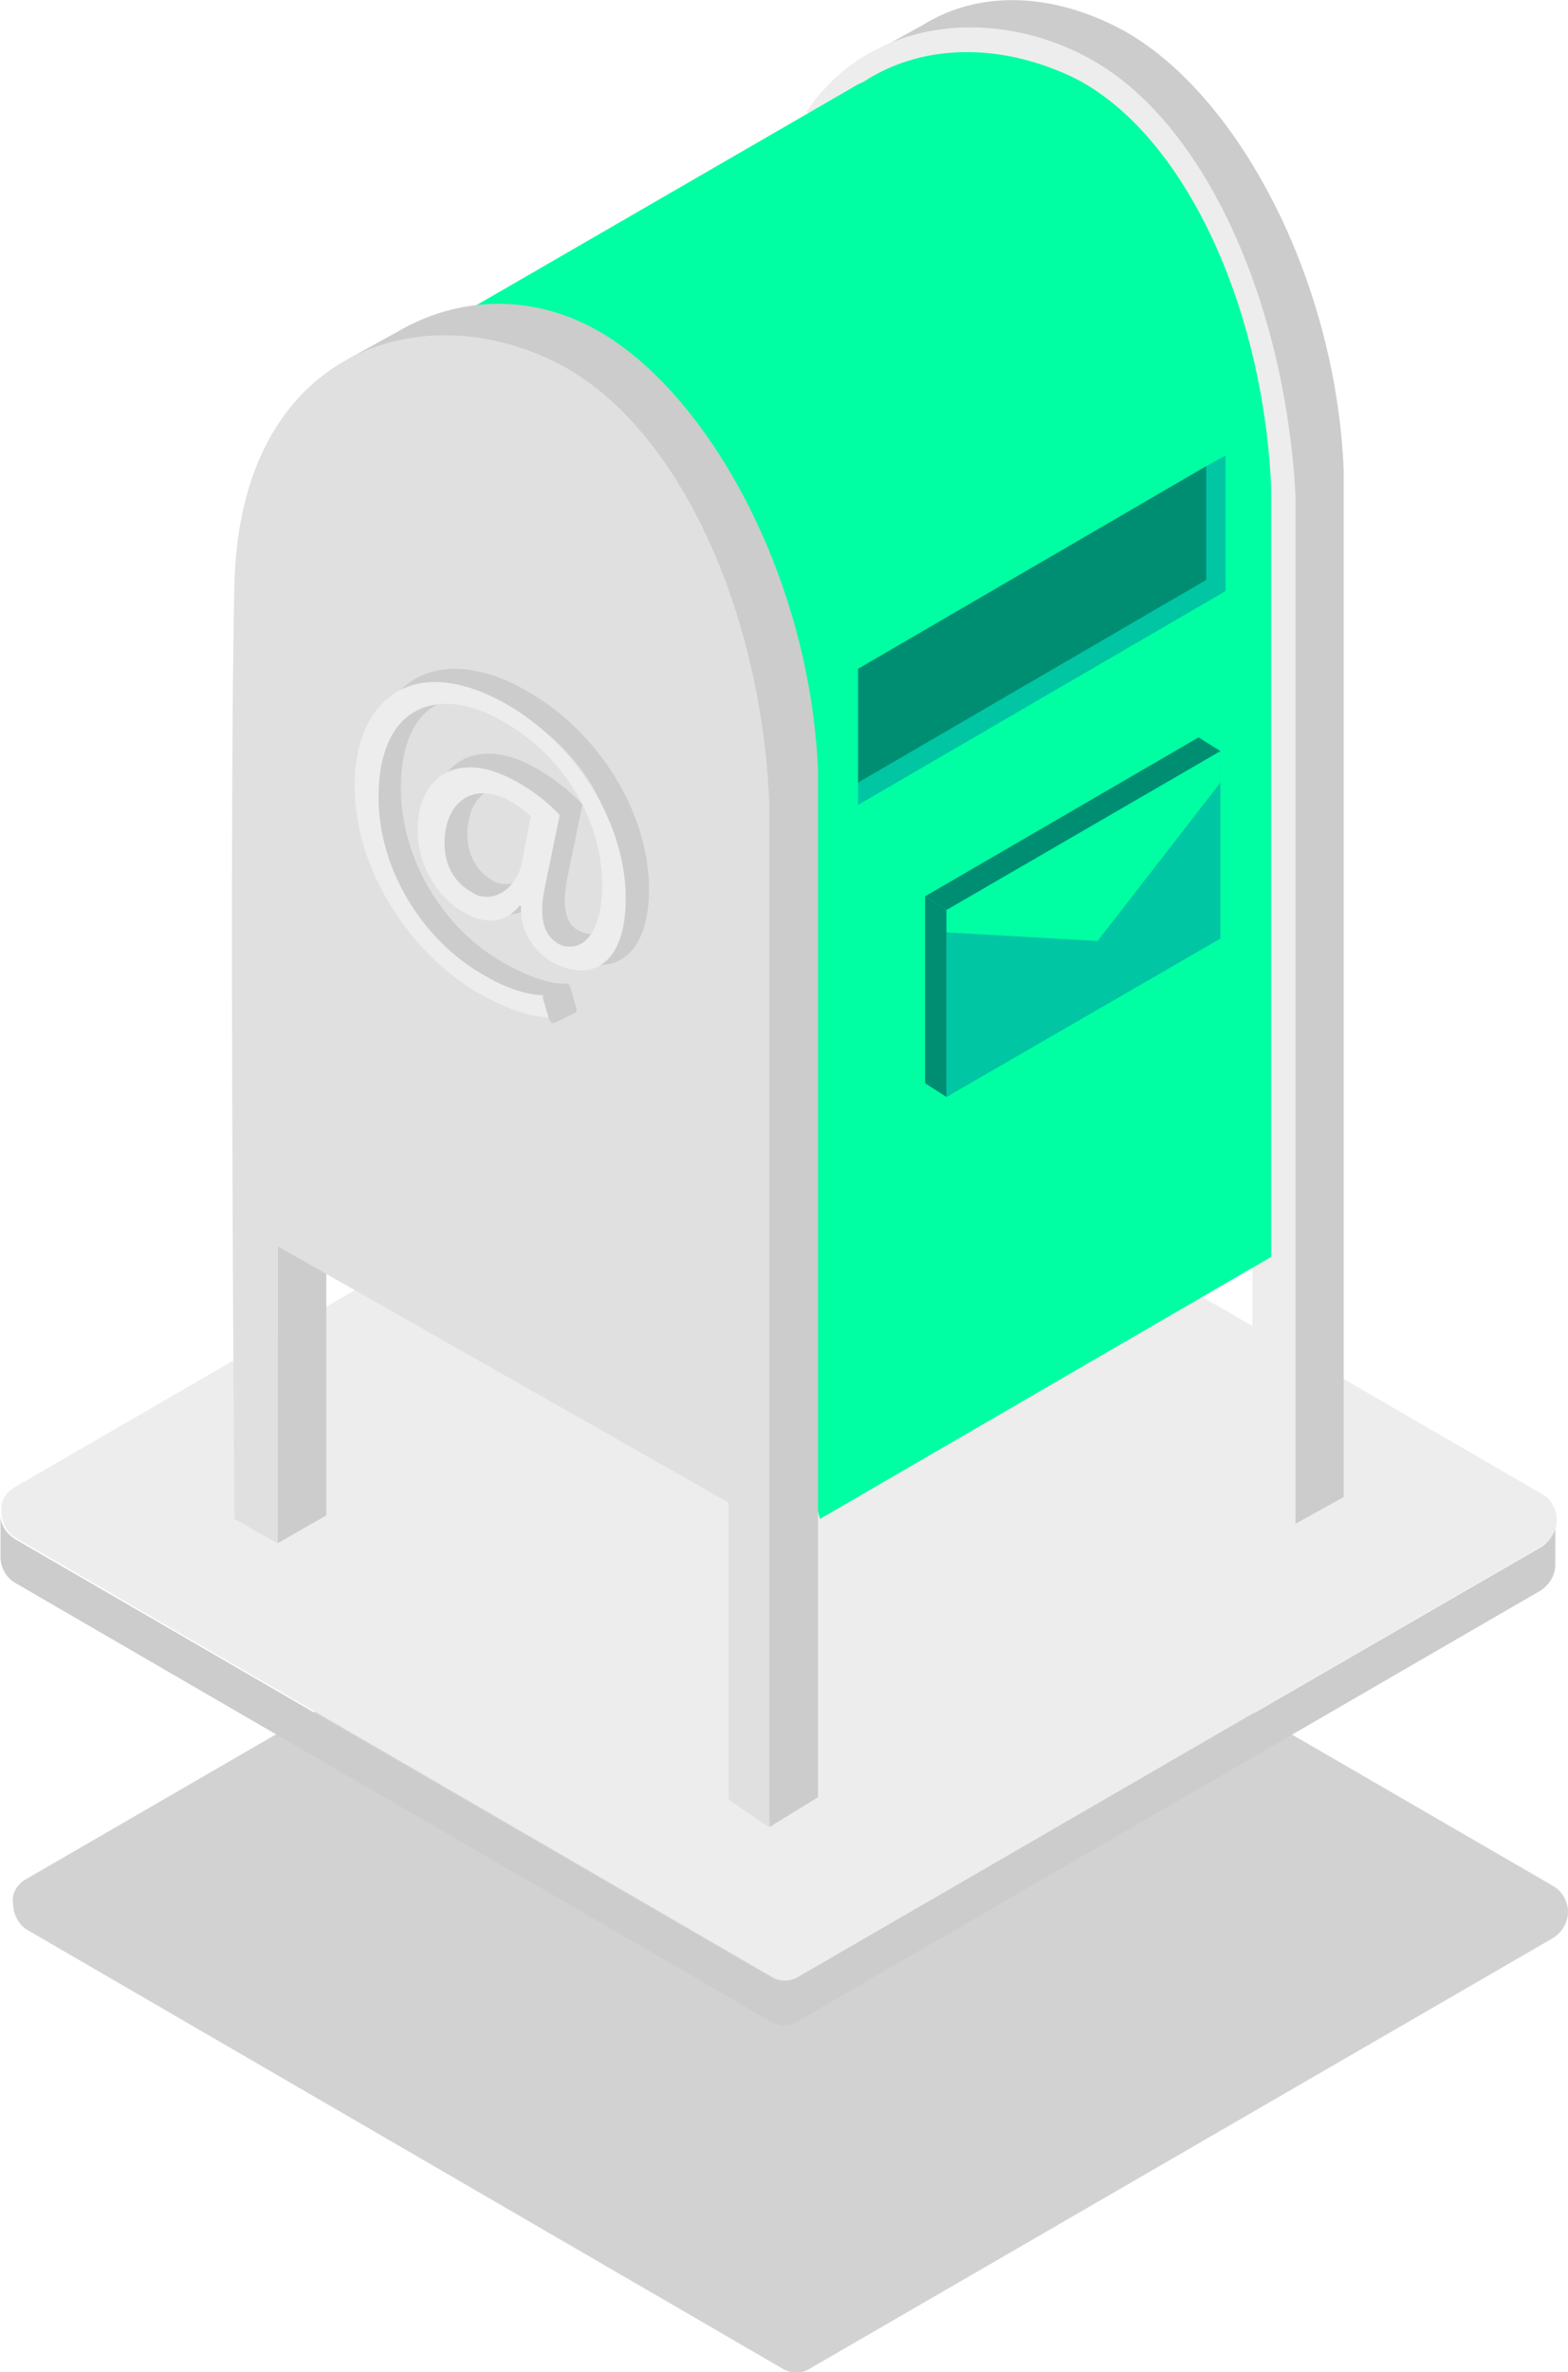 <!-- Generator: Adobe Illustrator 21.1.0, SVG Export Plug-In  -->
<svg class="section__content--svg-small" version="1.1"
	 xmlns="http://www.w3.org/2000/svg" xmlns:xlink="http://www.w3.org/1999/xlink" xmlns:a="http://ns.adobe.com/AdobeSVGViewerExtensions/3.0/"
	 x="0px" y="0px" width="309px" height="467.1px" viewBox="0 0 309 467.1" style="enable-background:new 0 0 309 467.1;"
	 xml:space="preserve">
<style type="text/css">
	.contacts0{opacity:0.2;fill:#231F20;enable-background:new    ;}
	.contacts1{fill:#372067;}
	.contacts2{fill:#CCCCCC;}
	.contacts3{fill:#EDEDED;}
	.contacts4{fill:#00FFA3;}
	.contacts5{fill:#00C6A3;}
	.contacts6{fill:none;}
	.contacts7{fill:#008E73;}
	.contacts8{fill:#E0E0E0;}
</style>
<defs>
</defs>
<g>
	<path class="contacts0" d="M5.2,370l146.3-84.7c1.8-1,4-1,6,0l148.6,86.1c1.8,1,2.9,3.1,2.9,5.1l0,0c0,2.1-1.2,4-2.9,5.1l-146.3,84.7
		c-0.9,0.6-1.8,0.9-2.9,0.9c-1.1,0-2.1-0.4-2.9-0.9L5.5,380.1c-1.8-1-2.9-3.1-2.9-5.1l0,0C2.2,373,3.3,371,5.2,370z"/>
	<g>
		<path class="contacts1" d="M306.5,299.5L306.5,299.5L306.5,299.5z"/>
		<path class="contacts2" d="M3,303.1l148.6,86.1c0.9,0.6,1.8,0.9,2.9,0.9c1,0,2.1-0.4,2.9-0.9l146.2-84.5c1.8-1,2.9-3.1,2.9-5.1v8.5l0,0
			l0,0c0,2.1-1.2,4-2.9,5.1l-146.2,84.7c-0.9,0.6-1.8,0.9-2.9,0.9c-1,0-2.1-0.4-2.9-0.9L3,311.7c-1.8-1-2.9-3.1-2.9-5.1l0,0l0,0
			v-8.5C0,300,1.1,301.9,3,303.1z"/>
		<path class="contacts1" d="M0,297.8L0,297.8L0,297.8z"/>
		<path class="contacts3" d="M3,292.8l146.3-84.7c1.8-1,4-1,6,0l148.6,86.1c1.8,1,2.9,3.1,2.9,5.1l0,0c0,2.1-1.2,4-2.9,5.1l-146.3,84.7
			c-0.9,0.6-1.8,0.9-2.9,0.9s-2.1-0.4-2.9-0.9L3.2,302.9c-1.8-1-2.9-3.1-2.9-5.1l0,0C0,295.8,1.1,293.8,3,292.8z"/>
	</g>
	<g>
		<path class="contacts2" d="M172.3,10.2l9.6-5.3C193-2,207.4-1.5,221.2,5.9c22.3,12.2,42,48.4,43.6,86.7v12.8v189.4l0,0l-9.6,5.3v-49.8"
			/>
		<polygon class="contacts2" points="64.3,250.2 64.3,298.4 54.7,303.9 54.7,244.8 		"/>
		<path class="contacts3" d="M246.8,249.6v45.8l0,0l8.5,4.8v-1.1V110.2V97.5c-2.1-38.3-18.1-74-41-86.2C195.2,1.1,171.2,3.8,159,21.9"/>
		<path class="contacts4" d="M91.8,61.3l77.3-44.7l1.1-0.5c12.2-8,28.2-7.4,42-0.5c21.3,11.2,36.7,44.7,38.3,80.3v11.7v139.9l-88.9,51.6"
			/>
		<g>
			<polyline class="contacts5" points="169.1,131.7 237.7,91.8 241.5,89.7 241.5,116.4 169.1,158.5 			"/>
			<line class="contacts6" x1="169.1" y1="131.7" x2="169.1" y2="154.1"/>
			<polyline class="contacts7" points="169.1,131.7 237.7,91.8 237.7,114.2 169.1,154.1 			"/>
		</g>
		<path class="contacts2" d="M150.9,274.8l0.7,85l9.6-5.9V164.5v-12.8c-1.6-38.3-21.8-74.5-43.6-86.7c-13.3-7.4-27.7-6.5-39.4,0.4
			l-9.6,5.3"/>
		<path class="contacts8" d="M143.6,354.4v-58.5l0,0l-88.9-50.5v58.5l-8.5-4.8l0,0c0,0-1.1-137.8,0-184.1c1.1-46.3,37.2-57.5,64.4-43.1
			c22.9,12.2,39.4,47.9,41,86.2v12.8v188.9L143.6,354.4z"/>
	</g>
	<g>
		<g>
			<polygon class="contacts5" points="186.5,216 240.5,184.8 240.5,147.9 186.5,179.2 			"/>
			<polygon class="contacts5" points="186.5,216 212,183.9 217.9,181.9 240.5,184.8 			"/>
			<polygon class="contacts4" points="216.3,185.3 186.5,183.6 186.5,179.2 240.5,147.9 240.5,154.1 			"/>
		</g>
		<polygon class="contacts7" points="186.5,216 182.3,213.3 182.3,176.5 186.5,179.2 		"/>
		<polygon class="contacts7" points="240.5,147.9 236.2,145.2 182.3,176.5 186.5,179.2 		"/>
	</g>
	<g>
		<g>
			<g>
				<g>
					<path class="contacts2" d="M112.9,199.6c-4.4,0-9-1.4-14.9-4.7c-14.6-8.1-25-25.7-25-41.6c0-13.3,6.4-21.6,16.6-21.6
						c4.3,0,9.1,1.4,14.3,4.4c14.1,8,24,24,24,39c0,9.3-3.6,14.9-9.6,14.9l0,0c-1.9,0-4-0.6-6.1-1.9c-2.9-1.6-6.1-5.3-6.4-10.4
						c-1.6,1.4-3.3,2.3-5.3,2.3c-1.9,0-3.9-0.6-6.1-1.9c-5.4-3-9.1-9.9-9.1-16.6c0-8,4.3-13.1,11-13.1c2.9,0,6,1,9.4,2.9
						c3.3,1.9,6.4,4.3,8.9,6.9c0.1,0.1,0.3,0.4,0.1,0.6l-2.9,14.1c-1.1,5.4-0.4,8.9,2.1,10.3c0.7,0.4,1.6,0.7,2.3,0.7
						c2.6,0,5.4-2.9,5.6-11c0-12.9-7.6-25.4-19.3-32.1c-3.9-2.1-7.6-3.3-10.9-3.3c-8,0-12.6,6.4-12.6,17.7
						c0,13.7,8.1,27.7,20.6,34.6c4.4,2.4,8.4,3.9,11.6,3.9h0.4c0.3,0,0.6,0.1,0.7,0.6l1.3,4.4c0,0.3,0,0.4-0.1,0.6
						C113.3,199.6,113,199.6,112.9,199.6L112.9,199.6z M99,155.1c-4.1,0-6.9,3.6-6.9,9.3c0,3.9,1.9,7.3,5,9c0.9,0.6,1.9,0.7,2.7,0.7
						c2.9,0,5.6-2.9,6.3-6.4l1.7-8.4c-1.1-1-2.4-1.9-3.6-2.6C102.3,155.6,100.6,155.1,99,155.1z"/>
				</g>
			</g>
		</g>
		<g>
			<g>
				<g>
					<path class="contacts3" d="M85.7,134.3c4,0,8.7,1.3,14,4.3c14.1,8,23.7,23.9,23.6,38.4c0,9.6-3.7,14.1-8.9,14.1
						c-1.7,0-3.7-0.6-5.7-1.7c-3.3-1.9-6.3-5.9-6-11l-0.3-0.1c-1.6,2-3.6,3-5.7,3c-1.7,0-3.6-0.6-5.7-1.9c-4.7-2.7-8.7-9-8.7-15.9
						c0-7.6,4-12.4,10.3-12.4c2.7,0,5.7,0.9,9,2.7c3.6,2,6.6,4.4,8.7,6.7l-2.9,14.1c-1.3,5.9-0.3,9.4,2.4,11.1
						c0.9,0.6,1.7,0.7,2.6,0.7c3.3,0,6.1-3.7,6.3-11.7c0-12.6-7-25.6-19.7-32.7c-4-2.3-7.7-3.4-11.1-3.4c-7.9,0-13.3,6.1-13.3,18.4
						c0,14.4,8.9,28.4,20.9,35.1c4.4,2.6,8.6,3.9,11.9,3.9c0.1,0,0.3,0,0.4,0l1.3,4.4c-4.4,0-9-1.6-14.6-4.7
						c-13.3-7.6-24.7-24.3-24.6-41C69.9,142.4,75.9,134.3,85.7,134.3 M96,176.6c3.4,0,6.3-3.3,6.9-7l1.7-8.9c-0.9-0.7-2.1-1.9-4-2.9
						c-1.9-1.1-3.7-1.6-5.4-1.6c-4.4,0-7.6,3.7-7.6,9.9c0,3.9,1.7,7.6,5.4,9.6C94,176.4,95,176.6,96,176.6"/>
				</g>
			</g>
		</g>
		<g>
			<path class="contacts2" d="M109,201.4c-0.1,0-0.1,0-0.3,0c-0.1-0.1-0.3-0.3-0.4-0.4l-1.3-4.4c-0.1-0.3,0-0.7,0.4-0.9l3.9-1.9
				c0.1,0,0.1,0,0.3,0c0.1,0,0.1,0,0.3,0c0.1,0.1,0.3,0.3,0.4,0.4l1.3,4.4c0.1,0.3,0,0.7-0.4,0.9l-3.9,1.9
				C109.2,201.4,109.2,201.4,109,201.4z"/>
		</g>
	</g>
</g>
</svg>
